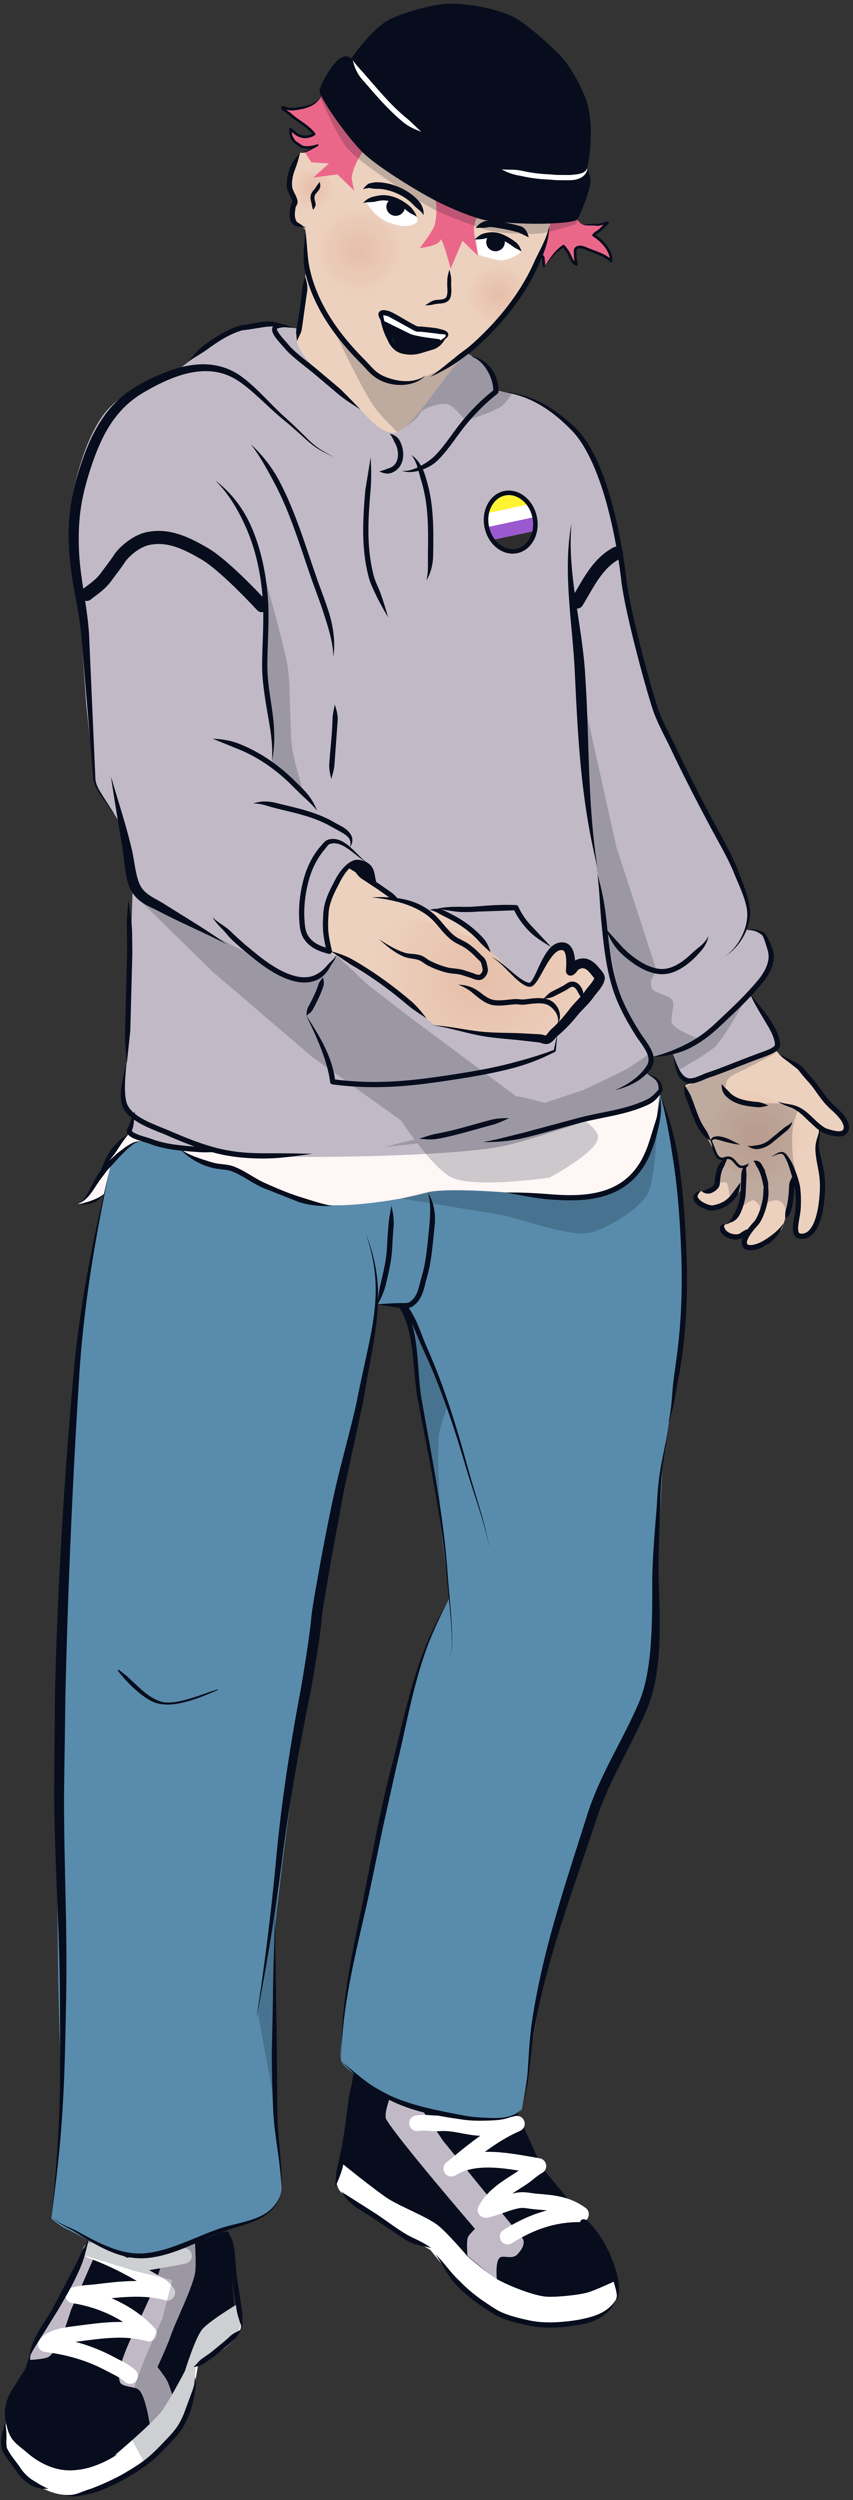 <svg xmlns="http://www.w3.org/2000/svg" xmlns:xlink="http://www.w3.org/1999/xlink" width="188" height="551" fill="none" xmlns:v="https://vecta.io/nano"><rect width="100%" height="100%" fill="#333333" stroke="none"/><g clip-path="url(#F)"><g fill="#070d1c"><path d="M50.29 491.82l1.299 16.436-13.661 22.194-17.095 15.097s-14.992-2.616-18.279-6.143c-1.159-1.242-1.297-5-1.114-6.684.273-2.509 3.763-9.368 3.763-9.368l1.74-5.632 12.57-24.042 30.777-1.858zm27.617-34.838l-3.321 21.014s19.626 13.827 20.508 13.827 14.904 14.208 14.904 14.208 16.534 4.743 16.368 3.754 9.519-6.524 9.519-6.524l-3.284-9.678-13.158-15.887-5.422-12.003-36.114-8.711z"/></g><g fill="#c1bac6"><path d="M33.078 534.83s-.906-6.696-2.481-8.117c-.836-.754-3.669-.61-4.122-1.64-1.491-3.394 4.231-12.985 7.355-20.614.906-2.213 2.853-9.694 2.981-8.996s6.156-1.19 6.156-1.19.337 5.053.02 6.697c-.717 3.717-4.236 10.474-5.464 14.12-.582 1.729-2.802 6.589-2.802 6.589s1.668 2.169 2.09 2.974c.427.813 1.272 3.448 1.272 3.448l-5.005 6.729zM6.547 520.115s3.296-.123 4.18-.68c2.395-1.51 4.879-10.217 4.879-10.217l6.232-14.271-2.26-1.267-4.489 10.207-8.049 13.256-.493 2.972zm102.973-17.602s-.456-4.033.643-4.94c.765-.631 2.727.539 3.919-.76 2.309-2.515.932-3.689.932-3.689l-17.391-21.336c.381.524-4.791-7.1-4.791-7.1l-6.918-2.336s-1.368 3.669-.791 4.717c2.161 3.916 19.568 24.161 19.568 24.161s-1.356 1.298-1.572 1.869c-.36.958-.085 4.091-.085 4.091l6.486 5.323z"/></g><path d="M24.38 256.87s-1.166 4.297-2.318 10.651c-2.67 14.714-6.726 40.986-6.468 54.21.274 14.087-1.654 31.88-2.313 52.371-.98 30.406-.792 64.817.365 86.201.37 6.837-2.315 28.661-2.315 28.661s2.005 1.709 2.803 2.049c3.367 1.437 10.546 6.064 14.56 6.524 4.285.491 16.522-4.057 16.522-4.057s9.731-4.203 11.857-4.653c.471-.1 5.439-3.162 4.974-7.321-1.804-16.135-2.418-41.3-1.474-55.037 1-14.562 7.49-57.899 7.49-57.899l14.917-81.067s4.92-.655 5.654.562c5.405 8.956.904 12.076 4.798 25.384 2.093 7.152 5.588 38.776 5.588 38.776s-6.044 12.001-7.724 18.872c-5.216 21.327-17.412 74.395-16.118 83.009.288 1.924 9.076 7.381 15.012 9.673 5.19 2.003 11.371 2.95 16.227 3.276 5.428.365 8.488-1.658 8.602-2.231 1.224-6.195 4.187-30.389 7.832-41.375 4.167-12.559 20.971-55.104 20.971-55.104l2.178-44.986s4.863-31.04 4.733-45.757c-.041-4.657-1.077-17.323-2.534-25.892-1.093-6.423-2.776-10.532-2.776-10.532s-.351 14.675-6.83 19.48c-10.182 7.552-32.152-1.101-46.186 1.045-4.917.752-16.05 6.054-24.918 3.093-4.082-1.364-13.839-6.598-15.327-6.813-6.269-.902-12.616-4.637-12.616-4.637s-6.183-1.732-8.409-1.745c-3.179-.018-6.754 5.269-6.754 5.269z" fill="#598cac"/><g fill="#fff6f6"><path d="M145.422 241.176l-1.054 8.164s-3.077 8.692-5.49 10.757c-2.026 1.733-10.419 3.88-10.419 3.88l-16.229-1.11s-13.839-1.254-18.19 0c-5.6 1.613-18.234 3.495-24.263 2.528-7.264-1.165-15.695-7.71-20.474-8.003-3.765-.23-9.434-4.048-9.434-4.048l6.959.127 20.72 1.28 25.098-1.407 16.145-1.636 21.081-5.313 10.086-2.387 5.464-2.832zM31.479 251.613s-1.72-.509-4.277 2.063c-.668.671-2.901 3.492-2.901 3.492l-1.402 6.058s-2.298 1.515-3.184 1.824c-.64.223-2.378.488-2.505.231l1.611-1.05 7.764-12.576 1.794-1.725 3.102 1.683z"/></g><path d="M109.963 252.777c6.241-1.109 24.245-7.429 24.245-7.429s9.949-2.003 11.289-4.756c.277-.569-.665-2.441-.665-2.441l-2.356-1.635 1.094-3.558 4.704-.834s1.457 6.114 2.492 6.114c4.119 0 18.879-6.513 19.964-7.067 2.992-1.527-5.365-11.9-5.365-11.9l4.429-7.508s-.547-4.558-1.497-5.678c-.962-1.135-3.866-1.198-3.866-1.198s.592-3.564.392-4.736c-1.066-6.258-10.365-23.182-10.365-23.182s-8.768-16.909-10.802-22.904c-3.293-9.708-8.684-40.075-8.684-40.075s-4.536-14.683-7.897-18.389c-3.299-3.637-6.105-7.473-17.204-9.468-1.471-.264-1.296-3.976-2.645-5.358-1.171-1.198-4.608-3.12-4.608-3.12s-6.496 8.097-8.922 10.557c-1.823 1.848-7.84 6.809-7.84 6.809L71.736 83.815s-5.564-6.082-6.408-8.634c-.219-.664 0-2.797 0-2.797s-8.689-1.807-12.902 0c-3.311 1.42-12.932 8.927-12.932 8.927s-11.715 3.521-16.587 9.961c-5.013 6.627-6.997 18.364-6.997 18.364l3.091 45.666L20.9 172.59l5.272 8.416 3.123 13.177-1.315 39.148-.837 9.29 2.208 3.354-.937 3.421s8.539 4.468 16.255 4.039c5.69-.316 7.136.656 13.845 1.318 5.393.531 38.773.276 51.449-1.976z" fill="#c1bac6"/><path d="M76.894 190.689s-4.014 5.901-4.61 8.168c-.683 2.6 0 10.752 0 10.752l11.14 6.739 12.605 9.68 23.769 3.133 13.647-13.197-3.683-3.26-2.839.098-1.404-4.076h-4.032s-3.28 9.597-5.238 8.235c-7.463-5.193-13.641-15.396-19.584-15.854-1.923-.148-5.47-1.904-8.322-2.597-2.92-.711-11.448-7.821-11.448-7.821z" fill="#edd1bf"/><path d="M83.047 195.131s-.452-3.319-1.861-4.526c-.494-.423-1.216-.717-2.474-.716-1.286 0-2.128 1.259-2.128 1.259l6.463 3.983z" fill="#070d1c"/><g fill="#edd1bf"><path d="M150.909 239.267c-.029.01-.045.041-.035.07l1.924 5.959 4.042 7.234 1.508 2.898c.004.013 1.519.05 1.515.062l-1.68 4.411c-.548 1.889.119 1.49-1.384 2.8-.422.367-1.496-.65-2.743-.1s-.254 1.827-.041 2.083l3.16 1.546c.342.354 3.393-1.042 3.898-1.389 1.018-.698 3.006-3.744 3.007-3.754l-.526 3.888-2.248 3.931c-.687 1.411-2.235.72-2.231 1.103.025 2.488 3.637 3.676 4.192 2.909.006-.007.012-.013.021-.017l1.885-1.712c.029-.015.089.007.103.037l-.51 1.394c-.393.727-1.186 1.602-.463 2.002.856.474 4.007-.035 4.008-.033.147.717 3.823-3.199 4.083-3.94l1.289-3.994.891-7.258c.009-.059.778 1.118.8 1.174l.788 3.782-.546 4.083c.001.002.359 3.914.36 3.916.378.733 3.755-1.349 3.664-2.168 0 0 2.925-6.68.985-14.107-.366-1.399-.068-7.168-.068-7.168-.274-.372-.361-.288 0 0 .268.215-1.948-2.341-1.947-2.341 1.622.62 1.492 1.816 2.576 2.285.003.001 2.185.362 2.187.363l2.785.805c.012.004.654-2.28.667-2.286l-2.76-3.488c.034-.016-1.823-1.503-2.439-2.187-4.541-5.04-3.415-5.408-4.541-6.163-5.169-3.467-6.354-4.385-6.356-4.728-.003-.593-18.696 7.687-19.82 8.098zM67.271 33.616h-1.123l-2.712 7.277 1.918 3.252-.976 4.525 2.853 1.814s.436 5.105.04 10.834c-.395 5.699-1.611 11.719-1.849 11.996-.818.953.157 5.203 7.402 10.717 6.453 4.91 9.542 11.141 13.841 11.369 3.775.201 10.892-12.682 15.688-16.91 3.653-3.221 9.415-9.687 11.952-13.392 5.462-7.978 7.2-16.241 7.2-16.241L80.62 31.647l-13.349 1.969z"/></g><g opacity=".45"><path d="M89.516 53.82c-.524-2.973-9.86-8.827-12.845-8.927-2.37-.078-7.798 5.913-7.798 5.913s1.602 10.324 3.428 12.525c1.863 2.246 8.776 2.598 11.453 1.515 2.929-1.185 6.304-7.95 5.761-11.026z" fill="url(#A)"/><path d="M103.137 57.559l-.719 10.696 5.893 4.114 8.784-11.22s-3.333-2.085-4.573-2.478c-2.251-.715-9.385-1.113-9.385-1.113z" fill="url(#B)"/><path d="M70.424 33.774l-4.375-.008-2.263 7.125 2.748 8.422c.595.646 5.993-4.576 7.212-4.576s-3.321-10.964-3.321-10.964z" fill="url(#C)"/><path d="M107.042 207.997s7.19 9.588 9.579 9.244c1.498-.217 5.406-8.788 7.97-8.516 1.434.153.929 5.414.929 5.414s3.732-2.3 5.684-.054c.752.866 0 4.587 0 4.587l-10.433 10.367-24.741-3.011s-15.409-12.879-15.409-11.83 2.539-5.545 2.804-7.6c1.293-10.002 23.617 1.399 23.617 1.399z" fill="url(#D)"/><path d="M167.686 241.175c-5.129-2.939-9.476-4.307-11.554-2.169-1.432 1.473-1.579 8.182-1.579 8.182l5.313 9.388s5.099 3.936 6.021 5.037 4.237 2.031 5.492 1.254c1.938-1.202 6.685-7.848 7.093-10.093.485-2.664-5.096-9.559-5.096-9.559s-.965.668-5.69-2.04z" fill="url(#E)"/></g><g fill="#fff"><path d="M91.499 47.118s.853 1.32.441 1.756c-1.22 1.294-3.639 1.139-6.212.179-3.457-1.29-5.22-4.909-5.22-4.909l3.771-.562 5.066 1.84 2.154 1.695zm13.331 5.187l.608 3.837s4.018 1.396 5.387 1.22c2.249-.29 4.099-1.914 4.099-1.914l-3.255-2.695-3.93-.797-2.909.35zM83.94 69.182c1.5-1.384 7.531 2.887 7.522 3.137s6.581-.189 7.039 1.559c.157.601-1.907 1.593-1.907 1.593l-7.493-1.389-4.511-2.691s-1.073-1.817-.651-2.208zM53.121 512.42c.095 4.127-9.458 8.729-9.458 8.729s-1.105 7.367-2.081 9.628c-2.939 6.802-9.907 12.398-14.359 15.106-3.303 2.009-9.635 4.953-14.722 3.706C4.498 547.628.854 538.963.854 538.963l.587-6.24s1.537 5.84 6.596 8.706c1.745.989 5.851 2.511 7.863 2.447 2.338-.073 9.099-2.5 9.099-2.5s8.342-6.994 10.567-9.889c1.667-2.169 5.185-8.905 5.185-8.905s2.217-7.173 3.741-9.104c1.53-1.939 8.015-5.775 8.015-5.775s.586 3.528.614 4.717zm22.091-35.752s7.716 6.268 10.514 8.034c2.434 1.534 8.169 3.817 10.581 5.588 2.036 1.495 6.726 6.993 6.726 6.993s4.944 4.21 6.841 5.227c2.486 1.332 7.847 3.518 10.665 3.676 2.12.118 6.812-.331 8.962-.925 1.669-.463 6.209-2.593 6.209-2.593s1.17 3.017-.735 5.543c-1.483 1.966-8.993 4.022-8.993 4.022s-12.85.773-18.113-3.349c-2.503-1.96-9.405-8.56-9.405-8.56l-3.612-4.432-13.416-8.061s-5.697-3.327-6.804-5.402c-1.402-2.628.58-5.761.58-5.761z"/></g><g stroke="#fff" stroke-width="3.462" stroke-miterlimit="10" stroke-linecap="round" stroke-linejoin="round"><path d="M28.67 523.657c-1.297-1.193-2.857-1.828-4.396-2.662-4.449-2.411-9.186-3.729-14.201-4.365 1.833-1.802 4.83-2.014 7.398-2.349 5.175-.675 10.209-1.408 15.345.031-3.976-4.505-10.483-7.5-16.643-8.416 1.909-.592 3.505-.521 5.355-.757 4.85-.621 10.546-1.224 15.338.16-1.01-1.572-2.839-2.254-4.569-3.311-4.035-2.464-7.816-4.342-12.267-5.998m20.513 1.198c-1.007.256-11.073 2.008-12.11 2.095m83.462-6.357c5.042-3.157 10.079-4.994 16.145-4.916-3.123-2.317-6.457-2.515-9.952-2.806-1.328-.11-2.512-.476-3.861-.247-2.477.421-4.755 1.63-7.207 2.113 1.704-3.296 5.057-5.112 8.036-7.074 1.26-.83 2.253-1.87 3.594-2.609-6.202-1.069-13.808-2.789-19.182.577 4.327-3.571 8.883-7.484 14.447-9.9-2.664.643-5.598 1.061-8.192.918-3.075-.17-5.793-1.242-8.828-1.018-1.663.122-3.291-.315-4.977-.014"/></g><g fill="#eb6789"><path d="M79.949 33.476s-1.883 2.505-2.402 5.387c-.144.8.575 3.199.575 3.199l-3.76-3.626-5.334.706 3.469-3.12-3.869-.246-1.398-2.156 2.539-1.502s-2.223.539-2.92.309c-2.345-.776-3.683-4.403-2.808-3.654 2.393 2.047 5.194.785 5.194.785l-6.922-5.565 5.205-.434c2.264-.304 3.662-2.914 3.662-2.914l8.769 12.831zm15.92 10.108s.729 2.105 0 5.728c-.312 1.551-3.368 5.356-3.368 5.356s4.239-.426 4.572-1.783c.272-1.112 2.262 6.331 2.262 6.331l2.589-6.157 3.421 3.34-.758-4.442c-.534-2.834.854-4.559.854-4.559l-9.571-3.814zm25.632 5.089l-2.108 7.243s.536 2.96.681 2.748c.88-1.287 4.134-4.443 4.134-4.443s1.773 3.145 2.642 3.956c.125.116-.509-2.972.15-3.508.8-.65 4.036.842 4.036.842s3.637 1.341 3.644 1.605-.923-2.49-.923-2.49l-2.936-2.782 2.662-2.677s-3.146.606-4.156.41c-2.064-.402-2.407-1.676-2.407-1.676l-5.419.771z"/></g><g fill="#070d1c"><path d="M73.743 100.802c-5.629-2.858-4.858-3.406-11.186-9.066-2.905-2.592-6.537-6.941-9.966-9.179-3.354-2.186-7.099-2.636-10.854-2.008-3.761.625-7.556 2.293-11.201 4.327-6.807 3.794-10.161 10.05-12.529 17.001a66.14 66.14 0 0 0-1.353 4.418c-1.339 5.032-1.762 9.612-1.4 15.403.396 6.298 2.116 12.284 2.66 18.276l2.652 31.672c.321 2.944 3.903 6.074 5.056 8.794-1.035-2.75-4.485-6.177-4.597-8.827l-1.395-31.759c-.379-6.24-1.94-12.283-2.204-18.273-.253-5.638.18-9.871 1.459-14.693a69.69 69.69 0 0 1 1.298-4.275c2.288-6.786 5.224-12.401 11.334-16.032 3.486-2.066 7.059-3.751 10.511-4.441 3.457-.687 6.768-.414 9.919 1.453 3.266 1.934 7.124 6.131 10.185 8.641 6.508 5.317 5.864 5.982 11.612 8.568zm-49.292 70.309c.791 5.594 1.81 11.154 2.675 16.692.327 2.056.384 5.217 1.446 7.771.24.569.535 1.113.912 1.603.816 1.064 1.815 1.763 2.792 2.303s1.954.942 2.839 1.408c4.919 2.595 9.908 4.646 14.809 7.204-4.495-3.224-9.194-5.989-13.82-8.914-.96-.601-1.909-1.068-2.729-1.579s-1.509-1.054-2.063-1.804c-.226-.306-.431-.682-.613-1.116-.838-1.962-1.088-5.01-1.599-7.26-1.293-5.542-3.079-10.884-4.649-16.308zm56.098 100.565c4.624 13.226 1.168 21.364-1.883 37.018-.702 3.586-3.592 14.251-4.696 19.071-.817 3.552-2.097 9.873-3.191 15.719l-1.431 8.001c-.383 2.282-.644 4.009-.722 4.886l-.123 1.234c-.513 4.591-1.831 12.639-2.369 15.533-2.304 12.318-4.172 24.597-5.248 36.326-1.048 11.422-2.623 24.11-4.391 35.435 2.214-11.247 4.287-23.877 5.713-35.292 1.455-11.635 3.64-23.801 6.093-36.05.595-2.962 1.978-10.977 2.497-15.698l.129-1.29c.059-.712.316-2.457.683-4.711l1.355-7.978 2.903-15.701 4.175-19.241c2.517-15.594 5.679-24.246.508-37.262zm-69.283 217.31c2.686-19.182 2.949-29.056 3.306-48.174.314-17.294-.537-30.22-.449-46.188l.298-20.926c.522-23.338 1.6-47.665 3.017-70.102.935-14.808 3.185-29.041 6.619-45.235-3.916 16.081-6.597 30.274-7.914 45.137-1.987 22.413-3.515 46.759-4.029 70.149l-.189 20.976c.082 16.072 1.181 28.948 1.287 46.181.126 19.121.169 28.918-1.945 48.182zm136.087-174.478c-1.409 7.781-2.156 9.054-2.6 17.471-.023.443-.272 3.224-.515 6.529s-.479 7.149-.483 9.787c-.007 9.093.083 19.822-2.924 26.893-1.918 4.554-4.439 9.078-6.781 13.783-1.753 3.522-3.404 7.146-4.608 10.957-4.759 15.077-9.805 29.783-12.18 45.514-.925 6.141-.685 12.276-1.842 18.335 1.427-6.002 1.472-12.201 2.641-18.197 3.019-15.518 8.536-29.889 13.506-44.966 1.196-3.628 2.818-7.136 4.549-10.615 2.311-4.647 4.819-9.24 6.728-13.982 3.133-7.841 2.638-18.653 2.336-27.745-.088-2.563-.001-6.405.107-9.709l.244-6.56c.081-8.372.758-9.639 1.822-17.495zm-52.105-88.56c3.492.47 6.837 1.583 10.333 2.259 2.936.566 5.855.742 8.76 1.035l4.572.525c-.007-.001-.015-.001-.023-.003.098.011.378.124.763.239.37.105.991.215 1.604-.138.467-.269.765-.617 1.002-.894s.417-.502.556-.609c1.76-1.453 3.06-2.846 4.485-4.606 1.026-1.276 2.408-2.405 3.562-4.045.132-.189.308-.412.505-.653.628-.798 1.503-1.721 1.873-3.012.121-.465.025-.85-.082-1.132a3.19 3.19 0 0 0-.394-.706c-.276-.384-.579-.698-.672-.817-.641-.795-1.369-1.538-2.376-1.933-1.006-.412-2.262-.269-3.343.445-.49.311-.711.703-.851.902-.146.218-.189.263-.257.311l1.51.922c-.002-.811.086-2.449-.277-3.888-.189-.719-.488-1.444-1.136-1.965-.651-.534-1.61-.641-2.532-.322-.691.226-1.234.682-1.712 1.214s-.89 1.165-1.262 1.815c-.739 1.296-1.314 2.686-1.696 3.476-.141.289-.403.869-.705 1.378-.149.252-.309.485-.448.641-.069.078-.132.135-.177.168-.023.016-.04.026-.05.032-.237.061-.784-.121-1.294-.418a11.96 11.96 0 0 1-1.342-.91c-1.865-1.437-3.73-3.374-5.872-4.422 2.042 1.23 3.682 3.268 5.47 4.9.307.279.799.712 1.342 1.08.551.361 1.126.689 1.763.671.364-.034.605-.228.834-.438.226-.215.432-.478.626-.751.382-.544.707-1.139.858-1.397.469-.81 1.13-2.119 1.897-3.268.381-.572.789-1.1 1.186-1.489s.78-.628 1.056-.689c.628-.142.787-.02.937.101.154.134.34.491.439 1.016.216 1.049.097 2.549.053 3.414-.018.344.171.698.47.886.296.193.695.217 1.04.037.518-.272.812-.681.981-.912.174-.249.245-.302.252-.296.731-.397 1.04-.345 1.434-.203.393.157.899.612 1.406 1.284.206.261.439.515.59.736.073.105.117.195.12.209-.006-.017-.01-.033-.013-.056a.62.62 0 0 1 .018-.225c-.116.505-.778 1.344-1.455 2.155-.209.257-.417.517-.608.794-.901 1.319-2.221 2.447-3.415 3.978-1.338 1.736-2.461 3.027-4.051 4.468-.359.324-.58.652-.771.897s-.334.405-.446.478c.006-.001.019-.004.027-.004-.016.009-.086.007-.194-.017-.222-.041-.553-.183-1.029-.236l-.024-.002-4.608-.245c-2.977-.103-5.845-.06-8.743-.382-3.463-.385-6.947-1.214-10.466-1.383zm30.729-110.69c-2.01 10.565.215 22.281.703 32.738l.257 5.385c.65 12.833 1.544 24.854 4.719 37.67-1.999-13.052-1.787-24.898-2.414-37.784l-.321-5.402c-.753-10.771-3.97-21.927-2.944-32.607zm5.695 77.445c.468 3.543.531 7.149.894 10.769.597 5.912 1.206 11.906 3.597 17.448 1.095 2.536 2.417 4.845 3.861 7.158.607.969 1.386 1.952 1.981 2.92s.986 1.903.924 2.711c-.028.389-.138.764-.389 1.171-1.481 2.388-4.399 4.341-7.026 5.396 2.744-.624 6.108-2.104 7.96-4.782.373-.541.568-1.128.606-1.707.077-1.223-.453-2.346-1.092-3.394-.646-1.046-1.431-2.036-1.985-2.926-1.429-2.29-2.719-4.545-3.781-7.004-2.301-5.323-2.914-11.194-3.508-17.107-.364-3.614-1.017-7.228-2.042-10.653z"/><path d="M142.412 236.408c.702.604 1.481 1.023 2.003 1.56.521.547.806 1.139.735 2.311l.086-.262c-1.329 1.58-1.976 1.977-2.879 2.412l-.241.112c-4.555 2.063-9.366 2.497-14.133 3.711l-12.484 3.357c-3.01.722-5.972 1.576-9.061 2.102 3.129.052 6.282-.249 9.331-.98 4.219-1.012 8.365-2.303 12.5-3.36 4.641-1.193 9.538-1.622 14.322-3.779.088-.039.174-.08.261-.121 1.016-.474 1.947-1.147 3.094-2.93.067-.102.09-.19.086-.262-.071-1.368-.625-2.177-1.317-2.663-.692-.495-1.502-.742-2.303-1.208z"/><path d="M145.429 241.572c.104 2.644-.827 5.136-1.594 7.621l-.518 1.684c-.598 1.951-1.324 3.858-2.384 5.535-2.227 3.513-5.219 5.336-8.669 6.244s-7.348.853-11.238.534c-3.292-.266-6.631-.418-9.633-.353 2.962.463 6.195 1.226 9.539 1.503 3.94.32 7.959.39 11.624-.567s6.975-2.972 9.352-6.745c1.143-1.81 1.899-3.814 2.513-5.812.176-.576.331-1.154.473-1.728.625-2.523 1.119-5.33.535-7.916zm-115.653 3.354c-.599 1.038-.958 2.159-1.391 3.191-.044.098-.184.313-.301.581-.107.259-.241.651-.018 1.098a1.61 1.61 0 0 0 .259.36c.574.58 1.445.903 2.321 1.202l2.149.671c3.617 1.398 7.343 1.626 11.014 1.893 1.727.126 3.456-.033 5.217-.06-1.675-.545-3.407-.967-5.134-1.091-3.68-.264-7.28-.501-10.68-1.818-.534-.204-1.378-.416-2.203-.69-.817-.261-1.605-.623-1.848-.902-.043-.044-.071-.081-.087-.107.004.01.006.021.004.025-.009-.046.001-.115.026-.202.049-.18.155-.406.222-.671.253-1.198.223-2.308.452-3.48z"/><path d="M27.764 234.369l-.965 4.888c-.251 1.819-.302 3.663.426 5.058a5.43 5.43 0 0 0 .488.751c2.144 2.723 6.602 4.073 9.223 5.223 3.982 1.719 8.169 3.425 12.508 4.284 2.876.569 5.782.754 8.68.757 3.605.003 7.168-.564 10.677-1.03-3.545-.104-7.142-.121-10.676-.124-2.85-.003-5.679-.185-8.457-.735-4.192-.829-8.309-2.498-12.276-4.211-2.703-1.149-7.038-2.581-8.767-4.87-.15-.193-.283-.391-.398-.594-.561-.96-.715-2.665-.686-4.45.023-1.785.205-3.65.223-4.947zm84.466 12.067c-1.383-.005-2.782.043-4.1.391-3.953 1.049-7.837 2.286-11.789 3.011-1.316.24-2.595.71-3.935 1.105 1.382.186 2.793.279 4.144.03 4.048-.744 7.959-1.993 11.875-3.03 1.305-.347 2.538-.949 3.805-1.507zm-72.363 6.908c1.261 1.569 3.982 3.211 6.254 3.857l.89.24c1.482.344 3.003.279 4.153.743 2.298.892 4.301 2.495 6.732 3.59l8.021 3.166c2.31.721 4.779.962 7.26.825-2.45-.463-4.675-1.238-6.918-1.927-2.688-.834-5.292-1.954-7.892-3.118-2.258-1.003-4.274-2.622-6.783-3.611-1.478-.565-3.049-.477-4.304-.79l-.83-.224c-2.123-.662-4.989-1.545-6.583-2.751zm-11.52-55.018c-.276 2.308-.458 4.823-.379 7.257l.049 4.402-.321 12.238-.129 4.921c-.063 2.403.162 4.813.387 7.224l.766-7.194.129-4.921.321-12.241-.05-4.465c-.073-2.453-.499-4.915-.775-7.221zm115.317 34.63c3.314-.147 6.262-.807 8.867-2.212 2.132-1.144 4.09-2.614 6.01-4.426 3.413-3.219 6.241-5.788 9.33-9.456 1.383-1.652 2.705-3.828 2.677-6.152a5.01 5.01 0 0 0-.144-1.109c-.092-.37-.405-1.251-.807-2.121a11.46 11.46 0 0 0-.63-1.199c-.222-.347-.399-.608-.673-.772-1.456-.727-2.192-.776-3.647-.529 1.513.047 2.042.199 3.308 1.098a2.54 2.54 0 0 1 .312.573c.143.328.295.753.438 1.184.282.856.546 1.77.595 2.018.059.291.089.583.094.878.045 1.84-1.103 3.852-2.405 5.388-3.035 3.603-5.814 6.128-9.24 9.36-1.862 1.757-3.736 3.159-5.763 4.249-2.469 1.321-5.082 2.438-8.322 3.228z"/><path d="M148.369 232.505c.188 1.183.344 2.353.73 3.526.268.808.649 1.489 1.175 1.987.52.497 1.209.797 1.965.784.312-.003.622-.051.926-.125 1.15-.287 2.283-.906 3.155-1.191 3.254-1.083 6.249-2.385 10.558-3.99 1.314-.49 2.489-.882 3.389-1.32.45-.222.836-.454 1.143-.755.305-.295.537-.71.532-1.176-.009-1.394-.672-2.884-1.538-4.411-1.505-2.697-4.026-5.188-5.16-6.975.757 1.997 2.682 5.028 4.158 7.548.835 1.449 1.396 2.835 1.386 3.838-.004.103-.028.189-.189.355-.158.159-.449.349-.84.54-.783.385-1.952.779-3.284 1.275-4.339 1.617-7.331 2.916-10.519 3.976-1.014.343-2.123.939-3.065 1.165a3.7 3.7 0 0 1-.684.111c-.47.022-.866-.1-1.283-.407s-.82-.813-1.185-1.5c-.545-1.023-.943-2.134-1.37-3.255zm11.502-21.774c3.127-1.957 5.681-6.207 5.437-10.115-.185-2.795-1.634-6.004-2.558-8.513-.964-2.609-2.285-5.112-3.621-7.549l-1.651-3.035c-2.933-5.529-5.854-11.177-8.522-16.828-1.454-3.077-3.109-5.907-4.118-9.07-1.94-6.062-6.101-21.707-6.778-27.942-.19-1.715-1.612-13.873-5.441-23.699-1.507-3.882-3.439-7.394-5.861-9.735-4.156-4.005-7.79-5.888-10.649-6.845s-4.957-.989-6.144-1.271c1.172.352 3.264.518 6.017 1.618s6.169 3.129 10.09 7.185c2.185 2.257 3.985 5.672 5.472 9.466 3.759 9.628 5.188 21.741 5.368 23.406.71 6.44 4.865 22.022 6.826 28.168 1.064 3.321 2.753 6.195 4.175 9.212 2.68 5.676 5.608 11.34 8.546 16.875l1.658 3.05c1.334 2.432 2.669 4.866 3.677 7.363 1.022 2.53 2.553 5.61 2.85 8.203.424 3.572-1.767 7.925-4.773 10.056zm-3.738-4.409c-.911 1.749-1.937 2.247-3.365 3.53l-.666.608c-1.882 1.749-4.225 3.311-6.669 3.079-2.458-.207-5.007-1.88-6.933-3.526l-1.211-1.133-3.84-4.241c.747 1.718 1.516 3.463 3.012 5.043a18.27 18.27 0 0 0 1.291 1.21c2.014 1.704 4.686 3.529 7.579 3.797 3.023.255 5.589-1.574 7.554-3.381l.664-.665c1.226-1.338 2.23-2.392 2.584-4.321zM81.692 100.803l-1.173 7.201c-.549 6.37-.939 12.76.726 19.144.272 1.047.637 1.869.972 2.614l.416.901c.865 1.859 1.894 3.649 2.923 5.438-.578-1.981-1.155-3.963-1.893-5.871-.122-.323-.256-.633-.394-.941-.333-.741-.661-1.486-.908-2.432-1.607-6.153-1.243-12.4-.693-18.754.211-2.405.156-4.858.024-7.3zm8.978-.537c1.264 1.689 1.469 3.267 2.022 5.16l.211.713c1.438 4.834 1.492 9.598 1.43 14.672l-.018 1.497c-.038 1.904.144 3.744-.339 5.625 1.026-1.648 1.462-3.672 1.493-5.604l.018-1.504c.06-5.086.017-9.985-1.478-15.014l-.209-.711c-.561-1.884-1.418-3.617-3.13-4.834z"/><path d="M88.516 103.727c2.087.886 5.588-.219 7.513-1.877l.562-.514c2.428-2.452 4.139-5.343 6.233-7.87 2.052-2.483 4.289-4.702 6.82-6.687.135-.106.214-.263.221-.433.034-.949-.108-1.897-.388-2.796-.854-2.736-3.287-4.813-5.626-4.985 2.235.728 3.789 2.976 4.524 5.329.245.785.366 1.604.337 2.41l.22-.433c-2.601 2.039-4.898 4.319-6.998 6.86-2.165 2.624-3.863 5.48-6.163 7.793a6.91 6.91 0 0 1-.484.442c-1.739 1.413-4.581 3.123-6.772 2.762zm-41.076 2.166c3.096 3.051 5.204 6.761 6.91 10.689 2.089 4.811 3.17 10.176 3.539 15.248.347 4.75-.069 9.595-.118 14.443-.029 3.043.388 5.931.827 8.745.673 4.274 1.671 8.284 1.329 12.682.93-4.314.468-8.616-.189-12.86-.438-2.805-.842-5.626-.814-8.555.045-4.79.468-9.666.114-14.539-.377-5.175-1.477-10.658-3.632-15.624-1.763-4.064-4.499-7.632-7.968-10.229zm-.59 56.91l5.32 2.159c4.562 1.793 8.619 4.596 12.195 8.175l1.532 1.517c1.34 1.333 2.742 2.431 3.987 4.019-.713-1.883-1.82-3.484-3.172-4.836l-1.532-1.516c-3.67-3.674-7.86-6.576-12.588-8.432-1.801-.713-3.768-.996-5.743-1.086zm8.957 14.298c1.797-.039 3.21.585 4.864 1.004l1.331.333c3.747.888 7.676 1.816 10.926 3.712.621.361 1.326.703 1.965 1.075.753.433 1.438.827 1.861 1.318.414.485.661 1.11.359 2.182.642-.88.702-1.803.303-2.601-.388-.794-1.14-1.423-1.943-1.896-.688-.4-1.399-.745-1.964-1.075-3.459-2.012-7.495-2.946-11.24-3.838l-1.314-.329c-1.655-.419-3.472-.53-5.147.115z"/><path d="M80.778 189.999c-1.163-.774-2.307-2.18-3.623-3.334-1.302-1.137-2.844-2.1-4.72-1.649-.887.262-1.354 1.061-1.722 1.44a14.14 14.14 0 0 0-1.219 1.572 18.42 18.42 0 0 0-1.695 3.171c-1.388 3.335-2.079 7.842-1.851 11.433.092 1.319.149 2.903 1.003 4.241 1.345 2.082 3.443 2.817 5.498 3.357a.59.59 0 0 0 .708-.69c-.916-3.9-.938-4.878-.738-8.298.142-2.487 1.565-5.033 2.36-6.563l.174-.347c.299-.616.936-1.708 1.706-2.593.775-.899 1.666-1.539 2.48-1.471 1.614.134 2.324.711 2.8 1.505.467.795.622 1.814.969 2.61-.246-.833-.257-1.835-.654-2.768-.389-.932-1.243-1.785-3.018-2.094-1.253-.203-2.412.587-3.333 1.517a11.69 11.69 0 0 0-1.983 2.785l-.167.327c-.773 1.511-2.307 4.168-2.486 7.022-.213 3.411-.166 4.73.767 8.634l.709-.692c-2.02-.53-3.728-1.176-4.823-2.867-.638-.968-.741-2.36-.821-3.69-.223-3.381.458-7.796 1.764-10.913.432-1.035.962-2.04 1.589-2.973a17.29 17.29 0 0 1 1.108-1.481c.396-.502.852-1.12 1.147-1.185 1.328-.432 2.683.152 4.079 1.131 1.382.962 2.738 2.242 3.992 2.863zm-33.952 12.099c.75 1.472 2.251 2.635 3.197 3.829.404.5.846.972 1.313 1.413l1.955 1.75 2.535 2.081c1.732 1.403 4.003 3.06 6.421 4.164 2.413 1.098 5.016 1.676 7.375.735 1.235-.487 2.326-1.474 3.095-2.927.456-.898 1.232-1.588 1.396-2.655-.428.984-1.234 1.349-1.985 2.263-.981 1.178-1.942 1.839-2.937 2.248-1.892.77-4.188.329-6.465-.713-2.272-1.036-4.484-2.64-6.17-4.009l-2.521-2.068-1.907-1.708-1.339-1.271c-1.263-1.233-2.878-1.902-3.963-3.132z"/></g><g stroke-miterlimit="10" stroke-linecap="round" stroke-linejoin="round" stroke="#070d1c" stroke-width="2.885"><path d="M135.873 121.92c-4.323 2.327-6.265 6.803-8.705 10.768m-69.458.788c-2.921-3.153-9.065-9.414-12.676-11.482-3.744-2.144-7.699-4.233-12.294-3.325-3.115.616-5.757 3.43-6.325 4.303-1.167 1.791-1.718 2.36-2.958 4.084-1.282 1.784-2.738 2.681-4.361 3.948"/></g><g fill="#070d1c"><path d="M67.232 50.482c-.011 2.959-.679 6.142-.039 9.2l.148.647c1.89 7.652 6.707 14.261 12.138 19.69 1.127 1.117 2.134 2.521 3.708 3.461.342.203.706.387 1.088.552 3.085 1.364 7.413 1.067 9.514-1.302-2.491 1.902-6.298 1.408-9.055.243a8.58 8.58 0 0 1-.958-.486c-1.313-.769-2.275-2.07-3.481-3.284-5.347-5.34-10.022-11.797-11.834-19.15l-.149-.62c-.652-2.733-.571-6.014-1.081-8.95zm53.832-.683c-.643 3.006-2.089 5.215-3.337 7.968l-.092.205c-3.031 6.762-7.95 12.81-13.499 17.784-.777.696-1.618 1.325-2.478 1.966a26.98 26.98 0 0 0-1.606 1.284c.009-.006.017-.013.026-.02a69.5 69.5 0 0 0-1.809 1.449l-1.884 1.492-1.584 1.172 1.789-.847 2.129-1.161a71.09 71.09 0 0 0 1.976-1.234l.026-.02 1.627-1.191c.859-.641 1.73-1.29 2.558-2.032 5.641-5.059 10.663-11.219 13.782-18.171l.091-.203c1.216-2.706 2.252-5.369 2.285-8.443zm-53.792 11.17c-.29.965-.618 1.891-.688 2.832-.213 2.823-.706 5.629-1.192 8.461a5.74 5.74 0 0 0-.077.92c-.022.644.043 1.321.107 1.998l.873-1.817a6.09 6.09 0 0 0 .234-.905l1.206-8.569c.075-.968-.171-1.957-.463-2.919zm12.177 29.288l-4.321-4.41-4.948-4.184c-2.337-1.965-5.338-4.068-6.727-5.843-.174-.219-.507-.567-.894-1.009-.384-.436-.806-.949-1.105-1.403-.239-.351-.4-.673-.429-.819-.017-.074-.012-.081-.028-.073-.005-.02.016-.04.058-.062.72-.319 1.508-.353 2.192-.305s1.241.161 1.456.043c-.229.053-.702-.203-1.377-.436s-1.556-.441-2.562-.2c-.249.063-.49.21-.636.439a1.15 1.15 0 0 0-.162.718c.044.462.252.888.522 1.32.35.542.803 1.082 1.202 1.538l.855.962c1.59 2 4.607 4.079 6.888 6.009l4.948 4.184c1.564 1.323 3.315 2.426 5.066 3.528z"/><path d="M41.604 79.586l3-1.851a.29.29 0 0 0-.021.017l1.098-.745c2.401-1.769 4.922-3.395 7.715-4.208l-.088.019 1.423-.181.033-.005 3.902-.616.952-.06c1.204-.069 2.543.012 3.821-.317-1.303-.135-2.425-.649-3.801-.767-.35-.029-.701-.03-1.049-.007-1.391.095-2.746.391-4.037.633l.033-.005-1.423.181a.57.57 0 0 0-.089.019c-3.011.88-5.638 2.594-8.076 4.386a13.96 13.96 0 0 0-1.037.851l-.021.017c-.825.825-1.579 1.733-2.335 2.641zm42.002 24.296c.584.293 1.165.474 1.712.488.552.027 1.04-.156 1.461-.375 1.281-.675 1.923-1.941 2.058-3.24a6.34 6.34 0 0 0-.859-3.83c-.482-.747-1.322-1.204-2.093-1.324.529.59.777 1.281 1.106 1.907.54.922.814 2.097.699 3.123-.118 1.035-.571 1.873-1.451 2.344-.299.162-.649.253-1.063.422a11.06 11.06 0 0 1-1.57.485zm-10.143 40.863c.5-3.256-.021-6.838-1.103-10.17-.759-2.344-1.646-4.62-2.396-6.741-2.516-7.095-4.774-14.991-8.473-21.94-1.617-3.026-3.755-5.722-6.229-7.998 2.057 2.668 3.64 5.579 5.211 8.54 3.624 6.799 5.875 14.641 8.403 21.784.76 2.144 1.642 4.408 2.386 6.71 1.056 3.276 2.137 6.518 2.201 9.815zm-.433 26.928c.29-1.099.623-2.161.692-3.241l.712-9.814c.028-1.111-.279-2.23-.65-3.315-.214 1.13-.486 2.211-.504 3.291-.067 3.242-.496 6.472-.71 9.764-.071 1.098.17 2.219.459 3.315zm-1.841 43.71c-.418.567-.849 1.067-1.025 1.635-.551 1.703-1.361 3.293-2.238 4.917-.297.539-.343 1.224-.382 1.915.555-.412 1.107-.818 1.398-1.367.883-1.639 1.731-3.291 2.319-5.11.205-.605.096-1.31-.073-1.99zm51.658 12.401l-.808 3.759.134-.177c-3.207 1.224-6.383 2.127-9.58 2.965-3.84 1.004-7.766 1.705-11.82 2.339-8.995 1.407-17.32 2.521-27.364 1.184l.496.5a22.66 22.66 0 0 0-.346-2.012c-1.013-4.638-3.615-8.785-6.121-12.6 2.026 4.117 4.041 8.462 4.994 12.846.138.632.249 1.269.329 1.909.032.256.24.466.496.5 10.215 1.362 18.69.221 27.694-1.187 4.069-.636 8.035-1.343 11.934-2.363a45.34 45.34 0 0 0 9.479-3.657c.082-.043.129-.112.135-.178l.348-3.828zm-1.357-19.056l-4.04-4.31c-1.302-1.336-2.4-2.788-3.222-4.61-.089-.199-.285-.332-.503-.34-3.403-.137-5.916.086-8.768.308-1.347.108-2.468.1-3.479.076-1.948-.008-3.566.03-5.39.494 1.877.073 3.328.515 5.35.647 1.04.048 2.211.041 3.609-.066l8.632-.306-.503-.34c.885 1.968 2.08 3.541 3.447 4.943 1.367 1.408 3.072 2.427 4.867 3.504zm-38.509 78.773l5.434.797a.17.17 0 0 0 .023.001c.336.016.797.058 1.279.014.397-.039.823-.124 1.212-.384 1.19-.804 1.838-1.92 2.25-3.065s.625-2.349.946-3.452c.751-2.593 1.001-4.983 1.296-7.586l.439-4.398c.123-2.255-.323-4.547-1.523-6.561.635 2.267.485 4.337.37 6.499l-.433 4.33c-.295 2.612-.541 4.922-1.258 7.395l-.923 3.38c-.374 1.023-.878 1.864-1.814 2.503-.131.093-.371.164-.67.19-.361.034-.783.022-1.167.035h.022c-1.823-.004-3.654.149-5.484.302z"/><path d="M83.262 287.521c.55-1.168 1.047-2.074 1.494-3.407.312-1.024.59-2.283.972-4.028.883-4.112.647-5.535.912-8.357l.12-1.554c.12-1.668-.264-3.718-.554-4.452.013.781-.504 2.736-.597 4.378l-.118 1.521c-.272 2.97-.034 4.207-.891 8.222l-.915 3.99c-.256 1.357-.345 2.396-.423 3.687zm4.689.541c3.517 5.318 2.938 14.047 4.154 20.56 2.404 12.643 5.212 25.354 6.275 38.182.327 3.939.879 7.842 1.072 11.794.119 2.44.454 4.833-.506 7.123.995-2.275.695-4.693.611-7.127-.135-3.96-.631-7.878-.899-11.812-.878-12.867-3.507-25.651-5.724-38.312-1.135-6.367-.314-15.124-4.012-21.033-.169-.27-.53-.345-.797-.173s-.349.532-.173.798z"/><path d="M88.685 288.264c2.281 2.97 2.96 5.674 4.6 9.205 4.044 8.67 6.908 17.444 9.614 26.624 1.697 5.758 3.883 11.315 4.99 17.232-.986-5.939-3.065-11.561-4.639-17.331-2.521-9.24-5.211-18.096-9.107-26.914-1.532-3.456-2.171-6.286-4.535-9.509-.189-.257-.553-.306-.808-.115s-.309.555-.115.808zm56.881-46.754c1.27 4.377 2.04 9.221 2.8 14.15 1.1 7.091 1.565 14.468 1.788 20.914.266 7.679-.01 15.066-1.019 22.575l-.631 4.607c-.474 3.362-.351 6.615-1.234 9.875 1.266-3.136 1.549-6.485 2.217-9.704.319-1.544.585-3.085.791-4.624 1.019-7.58 1.297-15.037 1.03-22.769-.225-6.471-.691-13.889-1.802-21.051-.778-4.98-2.165-9.781-3.94-13.973zM98.519 353.111c-7.198 12.491-9.121 24.316-12.142 35.905-1.201 4.609-2.24 9.263-3.18 13.806l-3.598 18.061c-2.151 10.304-4.531 21.598-4.351 32.178.18-10.578 2.919-21.708 5.276-31.975 1.263-5.499 2.478-11.653 3.802-18.03l3.064-13.783c2.862-11.716 4.363-23.431 11.129-36.162zM75.176 454.23c2.626 2.55 5.146 5.277 8.331 7.287 3.15 1.988 6.63 3.263 10.194 4.139 2.782.684 5.616 1.126 8.409 1.518 1.846.26 3.659.249 5.478.194 2.8-.078 5.448-.314 7.428-2.521-2.16 2.027-4.639 2.02-7.426 1.918-1.811-.069-3.582-.171-5.328-.506-2.767-.529-5.557-1.053-8.285-1.724-3.498-.86-6.895-1.958-10.065-3.704-3.18-1.749-5.917-4.262-8.736-6.601zm-63.467 34.487c1.406 1.726 3.313 2.21 5.082 3.34 3.798 2.412 8.366 5.253 13.183 5.624 2.535.189 5.114-.316 7.632-1.124 3.872-1.244 7.608-3.204 10.954-4.507 4.781-1.868 11.357-2.343 13.359-8.253-2.39 5.708-8.582 5.669-13.666 7.414-3.473 1.194-7.251 3.043-10.999 4.247-2.441.785-4.865 1.295-7.216 1.188-4.46-.194-9.126-2.715-13.056-4.908-1.901-1.058-3.76-1.39-5.272-3.021zm48.868-66.315l-.683 30.12c.019 4.21.122 8.423.317 12.638.273 5.86 1.687 11.58 1.858 17.408.164-5.832-.922-11.684-.966-17.432l-.055-12.619-.471-30.115z"/><path d="M50.291 491.822c-.01.94.171 1.911.17 2.752l.07 1.533.474 5.471 1.134 7.442c.232 1.424.747 2.797 1.235 4.181.081-1.465.137-2.942-.096-4.367l-1.127-7.401-.47-5.433a10.19 10.19 0 0 0-.272-1.552c-.245-.982-.77-1.759-1.118-2.626zm2.832 21.655c-.851.386-1.702.772-2.359 1.372l-.99.903.021-.018-3.314 2.741.037-.029-1.933 1.353c-.417.292-.779.662-1.119 1.064l.02-.012-.829.828c.394-.062.79-.112 1.188-.234l.02-.012c.495-.182.965-.396 1.383-.688l1.934-1.354a.36.36 0 0 0 .036-.027l3.314-2.741.021-.019.99-.903c.657-.6 1.119-1.412 1.581-2.224zm-10.149 10.269l-.176 1.743c-.177.896-.434 1.488-.669 2.136l-1.546 4.201c-.361.912-.771 1.773-1.264 2.581-.797 1.313-1.848 2.366-2.953 3.541-3.455 3.67-4.819 4.733-9.391 7.389-1.008.585-3.192 1.658-5 2.405-.844.355-1.602.667-2.102.821-2.47.764-3.103 1.47-5.679 1.328 2.472.673 3.559.091 5.923-.344.611-.122 1.422-.382 2.298-.739 1.867-.771 4.053-1.845 5.139-2.472 4.583-2.649 6.195-3.905 9.654-7.598 1.085-1.157 2.206-2.268 3.097-3.731.534-.876.971-1.798 1.351-2.755.552-1.386.909-2.87 1.208-4.424.124-.653.288-1.357.286-2.314-.028-.604-.107-1.185-.175-1.768zM1.06 533.893c-.197 1.267-.756 2.515-.806 3.889-.024.592-.009 1.19.103 1.782.172.799.784 1.689 1.43 2.604l1.608 2.188c.887 1.367 1.976 2.475 3.286 3.287 1.137.717 2.546.942 3.984.863-1.346-.555-2.378-1.238-3.375-1.844-1.153-.715-2.117-1.689-2.926-2.934-.336-.516-1.011-1.359-1.638-2.232-.624-.854-1.186-1.789-1.234-2.147-.089-.469-.106-.98-.083-1.52.057-1.224.017-2.692-.347-3.936z"/><path d="M6.695 519.434c-.451 1.487-.741 2.095-1.101 2.662s-.832 1.142-1.567 2.511c-.182.339-.679.976-1.197 1.804-.98 1.612-2.127 3.993-1.647 6.815.386 2.25.851 3.522 1.664 4.544.814 1.014 1.843 1.698 3.348 2.981 1.811 1.534 5.199 3.758 9.321 3.711a16.03 16.03 0 0 0 1.992-.161c2.991-.401 6.196-1.887 8.458-3.421-2.524 1.068-5.825 1.87-8.619 2.279-.643.09-1.265.142-1.848.149-3.673.058-6.871-1.996-8.558-3.436-1.554-1.315-2.551-2.003-3.191-2.82-.64-.81-1.054-1.83-1.431-4.021-.415-2.389.572-4.484 1.486-6.035.465-.812.886-1.462 1.102-1.978.553-1.396.889-1.999 1.171-2.671s.46-1.375.615-2.913z"/><path d="M6.484 519.61c.574-1.505 1.706-3.047 2.753-4.779l3.493-5.633c1.889-3.195 3.701-6.305 5.161-9.865a13.78 13.78 0 0 0 .294-.778c.559-1.579.946-3.227 1.333-4.875-.85 1.464-1.699 2.928-2.378 4.465l-.316.75c-1.422 3.467-3.2 6.524-5.086 9.716-1.017 1.722-2.347 3.68-3.492 5.638-1.023 1.801-1.643 3.756-1.76 5.361zm24.651-267.992c-1.339-.276-2.322.494-3.386 1.129l-.023.018-1.913 1.446-.025.023-1.576 1.449-1.406 1.454-.057.06a.49.49 0 0 0-.046.056l-1.158 1.652c-1.662 2.437-2.123 5.223-4.521 6.456 2.619-.798 3.759-3.751 5.397-5.817l1.216-1.613-.046.055.056-.061 1.348-1.484 1.433-1.569-.025.023 1.707-1.685-.024.018c1.01-.821 1.688-1.631 3.048-1.61z"/><path d="M28.38 249.932c-1.542.874-2.98 2.148-4.035 3.677s-1.717 3.286-2.368 4.904l3.318-4.249c1.018-1.474 1.893-3.012 3.085-4.332zm-11.112 15.382c.481.258 1.009.135 1.504.121a5.39 5.39 0 0 0 1.685-.321c.529-.197 1.02-.491 1.459-.86.396-.333.789-.704.99-1.19-.327.412-.755.629-1.206.872-.48.255-.958.456-1.444.637a14.71 14.71 0 0 1-1.537.486c-.539.134-.919.365-1.45.255zm60.501 193.145c-.414 1.566-.838 3.129-.996 4.714l-1.099 8.432-1.235 5.661c-.381 1.551-.493 3.182-.548 4.798.616-1.494 1.286-2.966 1.668-4.523l1.252-5.742 1.111-8.512c.158-1.596.006-3.217-.153-4.828zm-2.548 24.578c.891 1.405 1.996 2.594 3.298 3.463l3.351 2.133 7.675 5.125.895.452c1.498.683 3.068.812 4.589 1.253-1.276-.961-2.751-1.676-4.108-2.302l-.814-.411c-2.58-1.438-5.022-3.407-7.611-5.085l-3.337-2.125-3.939-2.503zm20.758 13.777c1.343 1.88 2.258 3.992 3.772 5.849a21.11 21.11 0 0 0 1.817 1.961c2.18 2.067 4.49 3.662 7.136 5.317 2.166 1.346 5.352 2.084 7.721 2.596 2.935.627 5.9.527 8.746.219l3.009-.444c3.239-.633 6.354-2.319 7.535-5.446-1.773 2.829-4.671 3.683-7.761 4.314-.961.192-1.944.325-2.908.429-2.788.303-5.628.389-8.379-.201-2.338-.496-5.459-1.252-7.352-2.445-2.62-1.64-4.855-3.187-6.952-5.177l-1.836-1.814c-1.555-1.593-2.882-3.547-4.547-5.158zm40.015 10.12c.626-1.645.518-3.612.086-5.286l-.055-.211c-.98-3.606-2.397-6.923-4.74-9.941-.746-.96-1.292-1.564-1.727-1.934-.222-.185-.41-.316-.645-.399-.118-.039-.256-.066-.417-.044s-.333.11-.441.229c-.217.248-.23.475-.242.672-.005.2.023.397.065.608.086.418.241.884.426 1.337s.421.883.657 1.211c.119.165.236.305.37.424.137.105.279.262.631.238.172-.021.327-.14.396-.25a.74.74 0 0 0 .117-.314c.029-.2.012-.413-.037-.694-.101-.556-.354-1.367-.828-2.545.078 1.266.091 2.105.06 2.596-.016.243-.048.403-.073.448-.011.003-.007-.013.008-.037.023-.047.124-.133.236-.146.231-.009.223.061.193-.001-.034-.047-.102-.153-.174-.29a12.93 12.93 0 0 1-.488-1.078c-.164-.4-.301-.818-.363-1.131a1.65 1.65 0 0 1-.043-.346c.001-.015.002-.026.003-.032-.005.015-.019.062-.075.122a.42.42 0 0 1-.232.121c-.075.007-.115-.004-.116-.004s.111.051.267.187c.322.269.844.833 1.56 1.759 2.228 2.872 3.584 6.027 4.538 9.537l.057.204c.449 1.635 1.092 3.235 1.026 4.99zM66.15 33.615c-.809.981-1.694 1.998-2.178 3.242-.531 1.369-.887 2.842-.726 4.415.078.73.391 1.33.657 1.863.273.532.496 1 .531 1.399a1.56 1.56 0 0 1-.091.189c-.081.157-.226.357-.298.684-.146.761-.334 1.85-.109 2.871.108.472.351.936.755 1.26.528.403 1.071.358 1.414.455.512.141.803.233 1.345.099-.561-.128-.657-.261-1.092-.599-.398-.278-.891-.487-.972-.673-.159-.221-.251-.475-.324-.799-.165-.695-.028-1.682.116-2.391-.003-.019.068-.163.177-.352.099-.192.26-.458.228-.861-.076-.699-.386-1.273-.65-1.802s-.496-1.011-.539-1.461c-.136-1.323.159-2.605.654-3.879.442-1.14.791-2.417 1.103-3.66zm6.696 175.99l4.351 2.924c4.471 2.551 8.583 5.542 12.526 8.881 1.31 1.116 2.796 2.051 4.285 3.028-1.089-1.406-2.207-2.786-3.539-3.909-3.985-3.375-8.155-6.41-12.7-9.003-1.513-.869-3.207-1.431-4.923-1.921zm10.704-2.629c1.553 1.456 3.367 2.974 5.41 3.841 1.239.502 2.545.435 3.469.836.338.138.656.376 1.04.646l.629.397c1.172.628 2.536 1.168 3.811 1.527a10.5 10.5 0 0 0 1.928.357c.535.055 1.025.094 1.772.255l-.053-.014 2.307.734-.044-.016c.223.091.624.268 1.072.375.444.096.985.179 1.514-.17a2.68 2.68 0 0 0 1.115-1.78c.029-.208.006-.339-.015-.512l-.097-.525-.203-.841a2.34 2.34 0 0 0-.582-1.038l-.668-.643c-.869-.916-1.866-1.845-2.972-2.55-.962-.604-1.989-.977-2.716-1.541-1.778-1.344-2.946-3.416-4.851-5.042a14.29 14.29 0 0 0-2.114-1.477c-3.484-1.992-7.578-2.206-11.395-2.018 3.835.389 7.656 1.193 10.82 3.018.679.39 1.329.84 1.944 1.359 1.711 1.429 2.884 3.524 4.895 5.076.931.704 1.992 1.078 2.798 1.599.982.624 1.922 1.492 2.754 2.37.277.29.515.478.665.641s.233.282.307.545a17.84 17.84 0 0 1 .19.783 6.93 6.93 0 0 1 .082.446c.009.062.015.115.016.148.002.017.002.028.002.032 0-.004-.001-.001.002-.022a1.52 1.52 0 0 1-.64 1.028c-.015.033-.262.077-.585-.009-.319-.075-.664-.222-.9-.32-.016-.006-.025-.01-.044-.015l-2.307-.734c-.02-.007-.031-.01-.052-.014-.812-.177-1.381-.223-1.898-.276s-.992-.113-1.734-.321c-1.19-.333-2.492-.85-3.577-1.432-.169-.09-.337-.202-.515-.326-.359-.248-.758-.553-1.29-.753-1.301-.464-2.567-.287-3.577-.609-1.956-.599-3.96-1.803-5.713-3.015zm11.173-6.433c1.189.195 1.985.829 2.977 1.312l1.298.669c2.524 1.287 4.823 2.962 6.684 5.055.72.815 1.604 1.513 2.456 2.337-.346-1.126-.821-2.241-1.594-3.104-1.972-2.217-4.39-3.974-7.022-5.316l-1.312-.676c-1.042-.52-2.362-.697-3.487-.277zm6.265 16.469c1.154.443 2.125.979 3.016 1.702l1.35 1.107c.973.739 2.048 1.525 3.45 1.729 1.575.219 3.232-.102 4.63-.2.586-.054 1.319.151 2.188.066 1.563-.185 3.535-.515 4.832-.038a2.7 2.7 0 0 1 .428.198c.638.364 1.256.957 1.665 1.671s.613 1.542.327 2.394c.549-.711.671-1.727.399-2.688s-.92-1.868-1.82-2.38a3.83 3.83 0 0 0-.614-.282c-1.758-.604-3.833-.18-5.345-.022-.571.075-1.289-.121-2.144-.069-1.486.113-3.081.4-4.382.207-1.044-.145-1.959-.769-2.913-1.503-.47-.36-.972-.716-1.511-1.009-1.153-.626-2.332-.826-3.556-.883z"/><path d="M119.801 220.138c.823-.1 1.647-.2 2.338-.556l2.482-1.279c.339-.177.636-.411.917-.581.279-.177.52-.255.616-.238.396.021.783.36 1.097.967.32.635.872 1.395 1.14 1.987.172-.612.334-1.664-.115-2.517-.391-.753-1.025-1.504-2.036-1.588-.54-.031-.954.197-1.304.404l-.842.539-2.484 1.28c-.691.357-1.25.969-1.809 1.582zM88.02 198.45c-.571-.612-1.059-1.269-1.71-1.716l-2.438-1.71-3.512-2.31c-.654-.441-1.46-.652-2.276-.903.466.714.966 1.414 1.632 1.86l3.511 2.311 2.43 1.704c.673.459 1.534.66 2.362.764zm62.84 40.556c-.168.976-.073 2.013.281 2.876l.551 1.386c1.038 2.892 1.51 4.309 2.717 6.118a5 5 0 0 0 .922 1.088c.389.351.868.687 1.419 1.05l-.685-1.607a7.84 7.84 0 0 0-.696-1.171c-1.116-1.676-1.542-2.943-2.59-5.868l-.57-1.436c-.354-.857-.93-1.537-1.349-2.436zm14.229 17.805c-.341-.014-.605.002-.851.128s-.437.371-.571.685c-.183.439-.321 1.027-.316 1.896l-.163 3.595c-.053.85-.49 2.839-1.286 4.233-.487.864-.773 1.696-1.578 2.152.917.087 2.01-.573 2.583-1.585.915-1.634 1.354-3.67 1.432-4.72l.166-3.643c.053-.867-.048-1.416-.056-1.751-.007-.246 0-.37.078-.516s.267-.3.562-.474zm3.408.671c-.224 1.553-.202 2.192-.19 2.799.022.603-.007 1.158-.078 2.719l-.01.207c-.048.887-.296 2.142-.68 3.308-.379 1.167-.91 2.259-1.424 2.81-1.187 1.296-1.926 2.35-2.321 3.232-.386.868-.475 1.651-.06 2.276.433.61 1.156.76 1.882.723.742-.043 1.579-.288 2.45-.698.957-.45 1.968-1.109 2.785-2.035.826-.914 1.474-2.043 1.842-3.246-.705 1.044-1.591 1.868-2.484 2.558-.9.678-1.789 1.275-2.637 1.679-.766.364-1.489.562-2.02.59-.546.032-.808-.119-.866-.224-.076-.091-.161-.437.161-1.153.311-.701.983-1.684 2.118-2.922.711-.784 1.254-1.972 1.67-3.23s.678-2.575.736-3.605l.007-.245c-.005-1.598-.176-2.251-.319-2.847-.153-.59-.318-1.137-.562-2.696zm4.56 11.119c.54-.435 1.047-.956 1.236-1.583.562-1.873.706-3.822.788-5.72.026-.635-.245-1.27-.505-1.901-.31.609-.62 1.228-.648 1.851-.08 1.873-.225 3.727-.74 5.437-.172.568-.112 1.216-.131 1.916z"/><path d="M169.971 254.984c1.354-.625 2.077-.81 2.42-.635.345.131.625.679 1.128 1.761.284.611 1.022 3.072 1.462 4.674.128.483.216.901.24 1.142.118 1.118.21 2.294.111 4.312-.049 1.091-.448 2.627-.559 3.947-.051.666-.047 1.29.197 1.856.226.579.862 1.014 1.585 1.008 1.425.054 2.517-.786 3.229-1.89.727-1.113 1.179-2.535 1.484-3.961a30.92 30.92 0 0 0 .599-6.002c-.024-1.44-.196-2.638-.404-3.73l-.867-3.883c-.246-1.314-.082-2.245.042-3.085.124-.834.177-1.571-.367-2.334.391.856.218 1.448-.031 2.243-.25.789-.609 1.785-.515 3.281.091 1.434.363 2.676.605 3.993.199 1.057.36 2.175.384 3.534.004.212.002 3.047-.574 5.743-.285 1.346-.72 2.658-1.32 3.568-.617.918-1.295 1.39-2.229 1.37-.409-.04-.437-.101-.566-.323-.112-.234-.154-.713-.103-1.294.093-1.173.495-2.706.562-3.984.104-2.072.006-3.348-.115-4.491-.038-.355-.137-.8-.273-1.315-.436-1.714-1.412-4.049-1.873-4.772-.648-.981-1.025-1.627-1.696-1.809-.672-.138-1.323.242-2.556 1.076zm4.606-7.795c-.394.581-.782.697-1.341 1.093l.015-.014c-.172.109-.338.227-.494.354l-1.417 1.156-1.961 1.615c.007-.004.013-.009.019-.014-.756.557-1.615.9-2.448 1.009-.704.108-1.408.254-2.18.147.597.48 1.434.801 2.29.709.99-.125 1.981-.528 2.851-1.167l.018-.015 1.961-1.614 1.414-1.155a4.98 4.98 0 0 0 .446-.414c.434-.504.797-.995.827-1.69z"/><path d="M171.359 242.772c1.263.782 2.226 1.001 3.136 1.399.917.396 1.787.969 3.267 2.45l.303.298 1.863 1.712c.675.552 1.349 1.032 2.043 1.25.681.205 1.692.541 2.669.595.49.024.987-.017 1.446-.243.461-.219.841-.676.974-1.256.252-1.177-.399-2.241-1.049-3.126-.669-.88-1.423-1.565-1.669-1.779-2.664-2.295-3.377-4.281-5.418-6.5l-1.12-1.264c-.565-.655-.862-1.041-1.345-1.445-.484-.398-1.09-.751-2.308-1.325-1.657-.769-1.769-.874-2.792-1.597.839.904.967 1.091 2.465 2.158l1.948 1.519c.342.347.578.718 1.151 1.426l1.156 1.314c1.87 1.996 2.658 4.118 5.509 6.588.201.172.916.827 1.503 1.603.606.771.999 1.68.847 2.154-.083.3-.184.396-.367.498-.185.095-.495.144-.87.123-.754-.037-1.708-.336-2.394-.547-.406-.117-1.028-.523-1.644-1.037s-1.255-1.124-1.793-1.648l-.309-.296c-1.61-1.513-2.808-2.019-3.852-2.272-1.053-.251-1.945-.254-3.35-.752zM119.633 56.143c-.12.214-.234.425-.204.611l.146 1.646c-.004.182.135.369.27.576.164-.185.313-.383.307-.58-.005-.59-.072-1.153-.152-1.721-.023-.19-.193-.359-.367-.531z"/><path d="M127.466 48.67c.752 1.08 1.836 1.069 3.022 1.011l1.373.099a.2.2 0 0 0 .055-.005l2.067-.415-.25-.467-1.149 1.065-.695.657.015-.013c-.379.324-.855.461-1.311 1.067-.098.131-.06.33.079.417 1.863 1.157 3.861 3.346 3.725 5.428l.491-.189c-1.477-1.465-3.808-2.036-5.55-2.786-.35-.149-.782-.322-1.24-.378s-.966.014-1.369.389c-.201.207-.217.433-.242.647-.018.212-.008.422-.008.537 0 .949.05 1.784.308 2.621l.373-.357c-.665-.208-1.047-1.217-1.412-2.016l-.198-.376c-.311-.544-.705-1.037-1.127-1.554-.088-.108-.246-.133-.354-.062-1.897 1.245-3.098 3.311-4.225 4.985 1.295-1.559 2.709-3.464 4.51-4.529l-.354-.062 1.049 1.509.179.339c.366.728.695 1.907 1.738 2.309.21.081.442-.134.373-.357-.232-.751-.284-1.52-.283-2.451l.006-.49c.006-.082.018-.158.034-.208a.38.38 0 0 1 .021-.054c.255-.236.55-.289.911-.248s.748.192 1.084.336c1.806.764 4.07 1.353 5.369 2.664.17.171.481.051.492-.189.112-2.476-2.046-4.713-3.995-5.948l.078.417c.344-.466.709-.561 1.215-.965l.015-.013.695-.657 1.129-1.086c.197-.192.008-.531-.249-.467l-2.042.526.055-.005-1.395.012c-1.202.152-2.141.292-3.013-.688zM66.091 33.775c-.004-.178.802.055 1.741-.396l2.248-1.177c.095-.05.138-.181.091-.282a.23.23 0 0 0-.286-.115c-.896.327-2.19.536-3.004.327a1.7 1.7 0 0 1-.306-.106l.04.023-1.349-.915.018.014c-.266-.212-.443-.52-.665-.899-.32-.536-.258-1.078-.301-1.8l-.473.24 1.291 1.083a.22.22 0 0 0 .029.022c1.355.878 2.898.864 4.228.003.138-.09.173-.287.074-.417-1.459-1.921-3.76-2.934-5.376-4.448-.009-.008-.014-.013-.025-.021l-1.277-.943-.243-.159-.032-.03c-.004-.007.016.048-.002.093.005.006-.04.063-.072.068s-.022.001.008.008c.063.011.173.062.254.099.492.215 1.103.295 1.664.294.197-.001.388-.013.564-.035 1.788-.227 3.911-.643 5.151-2.077.32-.37.628-.678.75-1.162-.179.465-.499.714-.863 1.052-1.331 1.222-3.317 1.413-5.106 1.618a4.61 4.61 0 0 1-.497.027c-.5.003-1.057-.079-1.429-.245-.062-.026-.202-.101-.373-.137a.59.59 0 0 0-.317.015.46.46 0 0 0-.282.299.45.45 0 0 0 .044.364c.053.089.115.146.174.196.117.094.242.16.277.185l1.265.934-.025-.021c1.725 1.592 3.985 2.604 5.308 4.373l.075-.417c-1.178.743-2.404.755-3.606-.003l.03.022-1.291-1.083c-.189-.158-.492-.003-.473.24.048.637-.049 1.323.379 2.055.217.364.421.749.8 1.056l.019.014 1.349.915a.29.29 0 0 0 .04.023 2.28 2.28 0 0 0 .411.143c1.033.253 2.371-.054 3.311-.476l-.196-.397-2.123 1.384c-.814.518-1.657.392-1.641.573zm27.577 33.47c.834.139 1.684-.115 2.324-.234.401-.084.997-.077 1.593-.181.585-.101 1.255-.357 1.605-1.046l.018-.041c.376-.986.271-1.992.222-2.882l.001.032.016-1.114c.011-.782-.195-1.568-.4-2.353-.227.779-.455 1.558-.466 2.341l-.016 1.114c-.001.014 0 .02.001.032.059.909.122 1.789-.165 2.518l.019-.041c-.181.346-.492.496-.987.589-.485.089-1.069.079-1.604.183-.895.197-1.393.784-2.16 1.084zM70.422 40.102c-.231.415-.572.73-.744 1.069a2.51 2.51 0 0 1-.221.352c-.25.35-.699.679-.912 1.352-.279.928.075 1.577.152 2.141a1.8 1.8 0 0 0 .043.198l.002-.086c.011.37.145.756.279 1.141.223-.342.445-.684.545-1.041l.002-.085a1.26 1.26 0 0 0-.016-.267c-.141-.765-.359-1.171-.178-1.749.104-.369.409-.617.776-1.083a3.39 3.39 0 0 0 .297-.474c.241-.452.163-1.041-.024-1.469zm9.627 4.634c.855-.227 1.593-.137 2.402-.255l.23-.041c.717-.154 1.371-.308 1.991-.274 1.811.089 3.51.981 4.917 2.194a6.85 6.85 0 0 0 .522.402c.591.426 1.185.597 1.746 1.033-.196-.687-.64-1.287-1.021-1.79-.148-.187-.312-.363-.494-.52-1.537-1.322-3.453-2.361-5.611-2.472-.843-.04-1.597.153-2.288.297l-.215.051c-.821.208-1.628.688-2.178 1.375zm34.878 10.71c-.152-.62-.488-1.38-1.096-1.944-.791-.652-1.761-1.233-2.788-1.721-1.481-.707-2.888-.709-4.26-.363-.799.165-1.494.717-2.195 1.363.963-.022 1.796-.044 2.472-.243 1.221-.294 2.247-.29 3.491.287.956.446 1.843 1.003 2.572 1.564.614.411 1.283.675 1.804 1.056z"/><path d="M93.32 47.395c.118-.483.016-1.134-.214-1.727-.227-.599-.588-1.137-.938-1.498l-.144-.152c-1.917-1.988-4.818-3.389-7.597-3.759a10.37 10.37 0 0 0-1.411-.088c-.526.005-.997.102-1.595.258l-.196.041c-.666.512-1.186 1.077-1.176 1.275.088-.152.786-.243 1.572-.362l-.195.041a6.8 6.8 0 0 0 1.593.19 8.8 8.8 0 0 1 1.221.076c2.429.31 5.116 1.617 6.743 3.327l.136.142c.316.346.752.706 1.177 1.062.422.362.825.724 1.025 1.175zm11.514 2.884c.557-.153 1.773.028 2.589-.171.358-.068.683-.087.796-.07a38.71 38.71 0 0 1 6.059 1.195.82.82 0 0 1 .085.029l2.163 1.043c-.162-.785-.642-1.995-1.611-2.375a2.12 2.12 0 0 0-.247-.086 40.07 40.07 0 0 0-6.281-1.239c-.384-.04-.781.006-1.223.084-1.018.136-2.041 1.076-2.33 1.59z"/><path fill-rule="evenodd" d="M87.201 44.147c.811 0 1.468.637 1.468 1.422s-.657 1.422-1.468 1.422-1.469-.636-1.469-1.422.657-1.422 1.469-1.422z"/><path d="M87.2 44.147a1.41 1.41 0 0 1 .634.602c.116.214.157.396.213.558.028.082.043.169.043.262.004.45-.386.845-.891.845s-.895-.395-.891-.845c0-.093.015-.18.043-.262.056-.162.097-.344.213-.558a1.41 1.41 0 0 1 .635-.602zm0 0a1.43 1.43 0 0 0-1.1-.054 1.38 1.38 0 0 0-.839.839 1.95 1.95 0 0 0-.106.637c.003 1.121.928 1.999 2.045 1.999s2.041-.878 2.045-1.999a1.95 1.95 0 0 0-.106-.637 1.38 1.38 0 0 0-.839-.839 1.43 1.43 0 0 0-1.1.054z"/><path fill-rule="evenodd" d="M109.213 51.955c.811 0 1.468.637 1.468 1.422s-.657 1.422-1.468 1.422-1.469-.637-1.469-1.422.658-1.422 1.469-1.422z"/><path d="M109.211 51.955a1.41 1.41 0 0 1 .635.602c.116.214.157.396.213.558.028.082.044.169.044.262.003.45-.387.845-.892.845s-.894-.395-.891-.845c0-.093.016-.18.044-.262.056-.162.097-.344.213-.558a1.41 1.41 0 0 1 .634-.602zm0 0a1.43 1.43 0 0 0-1.1-.054c-.37.131-.7.435-.839.839a1.98 1.98 0 0 0-.106.637c.004 1.12.928 1.999 2.045 1.999s2.042-.879 2.046-1.999a1.98 1.98 0 0 0-.106-.637c-.139-.404-.469-.708-.839-.839a1.43 1.43 0 0 0-1.101.054zm-10.788 22.01c-1.166 1.11-2.099 1.489-3.135 1.918-.807.34-1.767.578-2.93.877-1.655.419-2.644.237-3.554.023-1.04-.241-1.872-1.209-2.321-2.292l-.013-.028-.429-.888c-.573-1.185-1.406-2.245-2.239-3.304.314 1.31.627 2.621 1.2 3.807l.429.887-.013-.028c.542 1.288 1.552 2.581 3.115 2.969a7.83 7.83 0 0 0 4.113-.028l3.089-.932c1.205-.517 2.129-1.505 2.687-2.98zm-13.411-1.776l-.351-1.606-.181-.936c-.019-.127-.029-.234-.028-.298.001-.032.005-.052.009-.053s.008.02-.009.075c-.005.031-.031.073-.051.095s-.033.028-.023.028c.018-.001.114-.008.239.005a3.95 3.95 0 0 1 1.121.309l5.624 3.101a2.23 2.23 0 0 0 .948.207l.665.016 3.088.354.587.098c.271.048.619.05.942.077.325.016.564.104.578.102.083.029.105.241-.025.506-.116.258-.316.53-.428.702.172-.113.459-.273.703-.496.23-.216.484-.535.341-.988-.187-.432-.59-.588-.958-.733-.37-.133-.766-.209-.901-.254-.212-.062-.428-.111-.645-.149-1.069-.182-2.153-.236-3.136-.362-.332-.041-.597-.02-.789-.025s-.314-.021-.475-.095c-1.869-.886-3.639-2.123-5.61-3.095-.3-.141-.912-.368-1.54-.423-.215-.015-.434-.007-.667.071-.226.07-.503.269-.6.576-.067.218-.039.354-.013.497a2.38 2.38 0 0 0 .14.424 6.72 6.72 0 0 0 .494.913l.95 1.36z"/><path d="M84.281 70.574s4.46 3.032 6.134 3.652c1.471.546 6.184 1.08 6.184 1.08l-3.653 1.538-4.279.036-4.386-6.305z"/><path d="M84.281 70.574c1.472 1.309 2.939 2.67 4.719 3.604l1.177.574a.66.66 0 0 0 .074.028c2.081.611 4.209.828 6.273 1.098l-.149-1.104-3.653 1.538.219-.045-4.279.036.478.247-1.033-1.485c-1.118-1.606-2.472-3.048-3.826-4.49zm0 0l2.879 5.149 1.033 1.486c.109.156.288.249.479.247l4.278-.035a.56.56 0 0 0 .219-.046l3.653-1.537a.58.58 0 0 0 .348-.609.58.58 0 0 0-.497-.495c-2.085-.27-4.152-.487-6.096-1.06l.074.028-1.116-.545-5.255-2.581zm84.534 191.856c.202-.257.475-.742.511-1.296.016-.207-.039-.417-.074-.635l-.144-.672-.405-1.383c-.16-.457-.344-.899-.554-1.304-.22-.394-.416-.794-.749-1.045-.441-.332-1.034-.392-1.377-.18.354.208.42.552.584.894.122.253.351.509.517.862.179.344.344.74.49 1.155a13.08 13.08 0 0 1 .372 1.269l.131.616c.043.198.053.392.118.566.169.464.47.842.58 1.153zm-11.971-11.192c.02.823.087 1.518.242 2.084a6.07 6.07 0 0 0 .568 1.36c.283.479.612.799 1.008.943s.813.095 1.227-.056c.738-.25 1.086-.062 1.498.299.4.366.736.933 1.238 1.306.302.23.726.366 1.171.23.446-.13.89-.482 1.379-1.119-.683.427-1.163.596-1.481.624s-.499-.046-.729-.202c-.37-.26-.712-.814-1.184-1.261-.461-.453-1.18-.77-2.09-.419-.342.123-.604.138-.832.056s-.464-.282-.708-.694c-.18-.3-.346-.712-.533-1.238l-.774-1.913z"/><path d="M156.819 252.273c-.042-.84.214-1.099.494-1.161.304-.082.844.032 1.506.233 1.304.415 3.227.903 4.368.928-1.052-.388-2.664-1.473-4.17-1.742-.743-.142-1.429-.147-1.911.131-.505.297-.596.877-.287 1.611zm-2.267 10.157c-.905.179-1.487.554-1.685 1.177-.188.629.12 1.26.562 1.678.537.517 1.258.907 1.954 1.177.708.262 1.336.42 1.899.335 2.093-.377 3.708-1.293 4.866-2.849.686-.846.976-2.025 1.038-3.341l-1.961 2.648c-.997 1.316-2.257 2.051-4.152 2.408-.106.038-.703-.047-1.276-.278-.586-.223-1.205-.574-1.565-.928-.304-.307-.438-.489-.48-.696-.053-.213.098-.697.8-1.331z"/><path d="M160.323 255.262c-.48.176-.914.399-1.255.686-.349.283-.573.642-.738.999-.692 1.424-.726 2.798-.849 3.957.005.022-.06.19-.232.364s-.421.366-.709.508l-.897.418c-.313.139-.665.265-1.092.24.281.319.709.546 1.171.614a2.12 2.12 0 0 0 1.333-.239c.4-.2.752-.454 1.03-.746s.493-.618.543-1.041c.123-1.222.172-2.409.739-3.569.151-.289.316-.578.451-.943l.505-1.248zm-.458 14.497c-.331-.027-.638.05-.871.257a1.09 1.09 0 0 0-.348.855c.004.338.175.639.377.909.208.27.475.512.791.719.631.412 1.459.69 2.399.698.543.007 1.015-.131 1.393-.335s.683-.457.835-.757c.171-.307.227-.601.275-.792.059-.193.052-.281.188-.278-.067-.143-.284-.092-.488.004-.215.097-.475.239-.717.38-.24.124-.41.307-.64.426a1.68 1.68 0 0 1-.836.199c-.714-.006-1.337-.222-1.777-.511a2.08 2.08 0 0 1-.508-.455c-.121-.152-.157-.289-.219-.376-.05-.091-.113-.16-.125-.31s.054-.376.271-.633zm-.83-30.843c-.009 1.025.269 1.987.896 2.6 1.809 1.905 4.401 2.27 6.89 2.502.835.085 1.679-.157 2.514-.361-.778-.37-1.594-.726-2.41-.789-2.462-.215-4.73-.615-6.153-2.143-.45-.531-1.068-1.01-1.737-1.809z"/></g><g opacity=".2" fill="#070d1c"><path d="M127.268 47.793l-.227 1.577s-4.643 1.509-7.644 2.029c-2.322.402-9.371.021-11.653-.59-2.643-.709-7.848-2.763-10.373-3.82-2.818-1.179-7.734-4.403-10.171-6.096-2.975-2.068-8.701-5.779-10.979-8.597-1.937-2.396-5.798-11.14-5.798-11.14l.71-.515 56.134 27.153zM73.033 71.41s6.636 14.628 9.878 18.845c1.16 1.508 4.623 4.99 4.623 4.99s4.122-2.368 4.969-4.023c.73-1.427 4.418-2.379 6.007-2.163 1.378.188 4.145 3.708 4.145 3.708s6.284-2.023 8.025-3.321c.694-.518 2.183-2.688 2.183-2.688l-3.57-.627-1.36-5.093-5.259-3.355-2.286 1.74s-8.331 5.763-13.613 4.776c-2.659-.497-8.685-6.457-8.685-6.457l-5.058-6.331zm62.842 115.316l-7.482-33.57 1.877 29.637 3.179 21.847 3.244 16.053 6.819 12.264 4.686-1.015 1.221 3.955s6.409-3.519 8.153-5.191c2.259-2.166 7.087-11.123 7.087-11.123l-10.105 9.577s-5.434-1.954-6.356-3.519c-.661-1.121.663-4.068 0-5.203-.672-1.149-4.102-1.515-4.533-2.641-.779-2.033 1.126-3.658 1.126-3.658l-8.916-27.413zm-77.508-59.421s4.298 14.784 5.072 19.846c.668 4.363.354 13.255.942 17.632.345 2.574 2.53 10.076 2.53 10.076l-6.933-6.292-.001-7.929-1.536-11.578-.073-21.755z"/><path d="M145.421 240.277c-.263 3.128-8.952 3.952-11.972 4.971-11.711 3.956-48.67 7.527-48.67 7.527l25.187-6.341 18.493-6.157s4.131-1.903 9.133-4.38c1.595-.79 5.92-3.956 5.92-3.956l-1.098 4.465s3.179 1.83 3.007 3.871zm-.581 6.662s-.209 12.718-2.191 16.329c-1.825 3.325-8.883 7.484-12.544 8.406-4.398 1.108-15.668-3.23-20.137-3.999l-21.593-3.529s5.495-1.501 7.345-1.667c4.112-.37 16.511.388 16.511.388l9.682 1.442s11.478-.332 15.681-3.653c4.305-3.402 7.246-13.717 7.246-13.717zm-46.172 62.862s-1.642 4.456-1.856 6.015c-.782 5.709.623 23.041.623 23.041l-4.913-30.311-2.549-18.823 8.695 20.078zM17.662 496.81l12.27 3.781 8.024 1.919-2.142 8.407s-5.212 11.331-6.196 15.351c-.633 2.59-1.025 10.615-1.025 10.615l3.189 5.788s5.799-4.765 7.221-6.796c1.271-1.816 3.496-8.148 3.496-8.148l.628-6.05s8.323-4.963 9.508-8.014c1.979-5.096-2.741-22.157-2.741-22.157s-9.574 3.812-13.023 4.482c-2.433.473-7.459 1.354-9.881.822-2.057-.453-7.751-3.306-7.751-3.306l-1.578 3.306z"/><path d="M29.209 196.854l17.619 17.284 21.976 18.818 19.57 13.983s6.972 10.653 11.265 12.616c5.182 2.369 21.427 0 21.427 0s12.271-6.456 10.607-9.626c-3.081-5.872-17.968-8.357-17.968-8.357L90.673 224.44l-9.639-7.43-6.918-6.524s-3.505 4.788-5.312 5.278c-4.653 1.26-12.035-4.53-12.035-4.53l-27.56-14.38zm32.059 219.611l-4.498 26.856 4.498 24.519-1.126-28.015 1.126-23.36zm110.094-184.524l-6.184 3.188c-1.591.944-4.035 1.693-4.851 2.836-.343.479-.518 2.612-.518 2.612l4.347 2.487 9.222.151 2.655 1.287s-1.453 2.437-1.453 6.44c0 1.7.084 4.113.404 5.397.651 2.604.651 6.815.651 6.815l-1.055-2.833-1.302 7.607s.032-3.073-1.896-3.341c-1.52-.21-2.728.858-2.728.858l-.94 2.272-.28-2.058s-.959-1.101-1.41-1.13c-.827-.055-2.835 1.717-2.835 1.717l.366-4.369-2.64 3.063s-.274-4.221-.944-4.332c-1.727-.287-2.087.79-2.087.79l1.291-5.482-2.355-3.645-5.834-12.603 2.312-1.432 18.064-6.295z"/></g><path d="M70.42 20.003c-.003-1.03 2.701-5.911 4.426-7.093 1.624-1.112 2.594 0 2.594 0s4.238-6.363 8.289-8.543c2.656-1.43 8.508-3.056 11.555-3.427 3.798-.463 10.772.478 15.443 2.578 2.913 1.31 7.587 5.647 9.995 7.952 1.957 1.873 4.21 5.092 6.133 9.685 2.674 6.383.578 15.923.578 15.923s.564 1.617.688 2.251c.336 1.726-1.879 7.24-2.856 8.983-.55.982-10.741 1.487-19.524.357-3.038-.391-9.071-3.046-11.895-4.525-4.06-2.125-11.834-6.898-15.337-10.012-3.254-2.893-10.082-12.442-10.088-14.13z" fill="#070d1c"/><g fill="#fff"><path d="M77.764 13.277c.326 1.547.972 2.925 1.909 4.055l1.863 2.14c2.154 2.467 4.455 5.076 7.222 7.365 1.16.987 2.596 1.668 4.086 2.202-1.178-1.066-2.205-2.172-3.351-3.091-2.677-2.213-4.937-4.771-7.088-7.235l-1.845-2.118c-.903-1.085-1.898-2.008-2.796-3.318zm51.67 23.803c-.313.661-.801.948-1.35 1.13s-1.199.237-1.848.309a11.47 11.47 0 0 1-1.45.05l-2.118-.014.042.002-1.659-.133-.02-.001c-2.039-.091-3.795-.303-5.638-.71l-.804-.158c-1.341-.252-2.852-.087-4.015-.243 1.001.632 2.53 1.164 3.813 1.379l.757.149c1.912.423 3.747.643 5.835.736l-.021-.001 1.659.133.043.002 2.11.014a12.54 12.54 0 0 0 1.587-.056c.737-.075 1.506-.328 2.098-.774s.984-1.088.979-1.812z"/></g><path d="M108.844 109.727l2.363-1.013 2.572-.036 3.091 2.41-9.87 2.098 1.844-3.459z" fill="#fff433"/><path d="M111.341 121.463l2.571-.035 2.364-1.014 1.843-3.459-9.869 2.098 3.091 2.41z" fill="#2d2d2d"/><path d="M107.213 116.207l10.692-2.273.212 3.022-9.869 2.098-1.035-2.847z" fill="#9b59d0"/><path d="M107.212 116.208l10.692-2.273-1.035-2.847-9.869 2.098.212 3.022z" fill="#fff"/><path d="M117.828 113.951c.764 3.594-1.083 6.875-3.916 7.478s-5.856-1.644-6.62-5.239 1.084-6.875 3.917-7.477 5.855 1.644 6.619 5.238z" stroke="#070d1c"/><path d="M26.236 368.049l1.661 1.316c2.403 2.107 4.576 4.748 7.614 5.666 1.381.417 2.991.147 4.374-.156 2.729-.6 5.356-1.695 8.029-2.537.033-.012.072.025.083.063s-.023.081-.056.093c-2.988 1.329-6.154 2.61-9.357 3.069-1.475.211-3.181.183-4.596-.376-1.314-.519-2.518-1.416-3.627-2.348-1.597-1.341-3.011-2.851-4.318-4.539-.061-.061-.054-.182 0-.251s.133-.061.193 0z" fill="#070d1c"/></g><defs><radialGradient id="A" cx="0" cy="0" r="1" gradientTransform="translate(79.223 55.164) scale(10.351)" xlink:href="#G"><stop stop-color="#dda88e"/><stop offset="1" stop-color="#edd1bf"/></radialGradient><radialGradient id="B" cx="0" cy="0" r="1" gradientTransform="translate(109.756 64.964) scale(7.338 7.338)" xlink:href="#G"><stop stop-color="#dda88e"/><stop offset="1" stop-color="#edd1bf"/></radialGradient><radialGradient id="C" cx="0" cy="0" r="1" gradientTransform="translate(68.868 41.567) scale(5.084 5.084)" xlink:href="#G"><stop stop-color="#dda88e"/><stop offset="1" stop-color="#edd1bf"/></radialGradient><radialGradient id="D" cx="0" cy="0" r="1" gradientTransform="translate(106.079 215.764) scale(25.459 25.459)" xlink:href="#G"><stop stop-color="#dda88e"/><stop offset="1" stop-color="#edd1bf"/></radialGradient><radialGradient id="E" cx="0" cy="0" r="1" gradientTransform="translate(166.527 250.559) scale(11.975 11.975)" xlink:href="#G"><stop stop-color="#dda88e"/><stop offset="1" stop-color="#edd1bf"/></radialGradient><clipPath id="F"><path fill="#fff" d="M0 0h188v551H0z"/></clipPath><linearGradient id="G" gradientUnits="userSpaceOnUse"/></defs></svg>